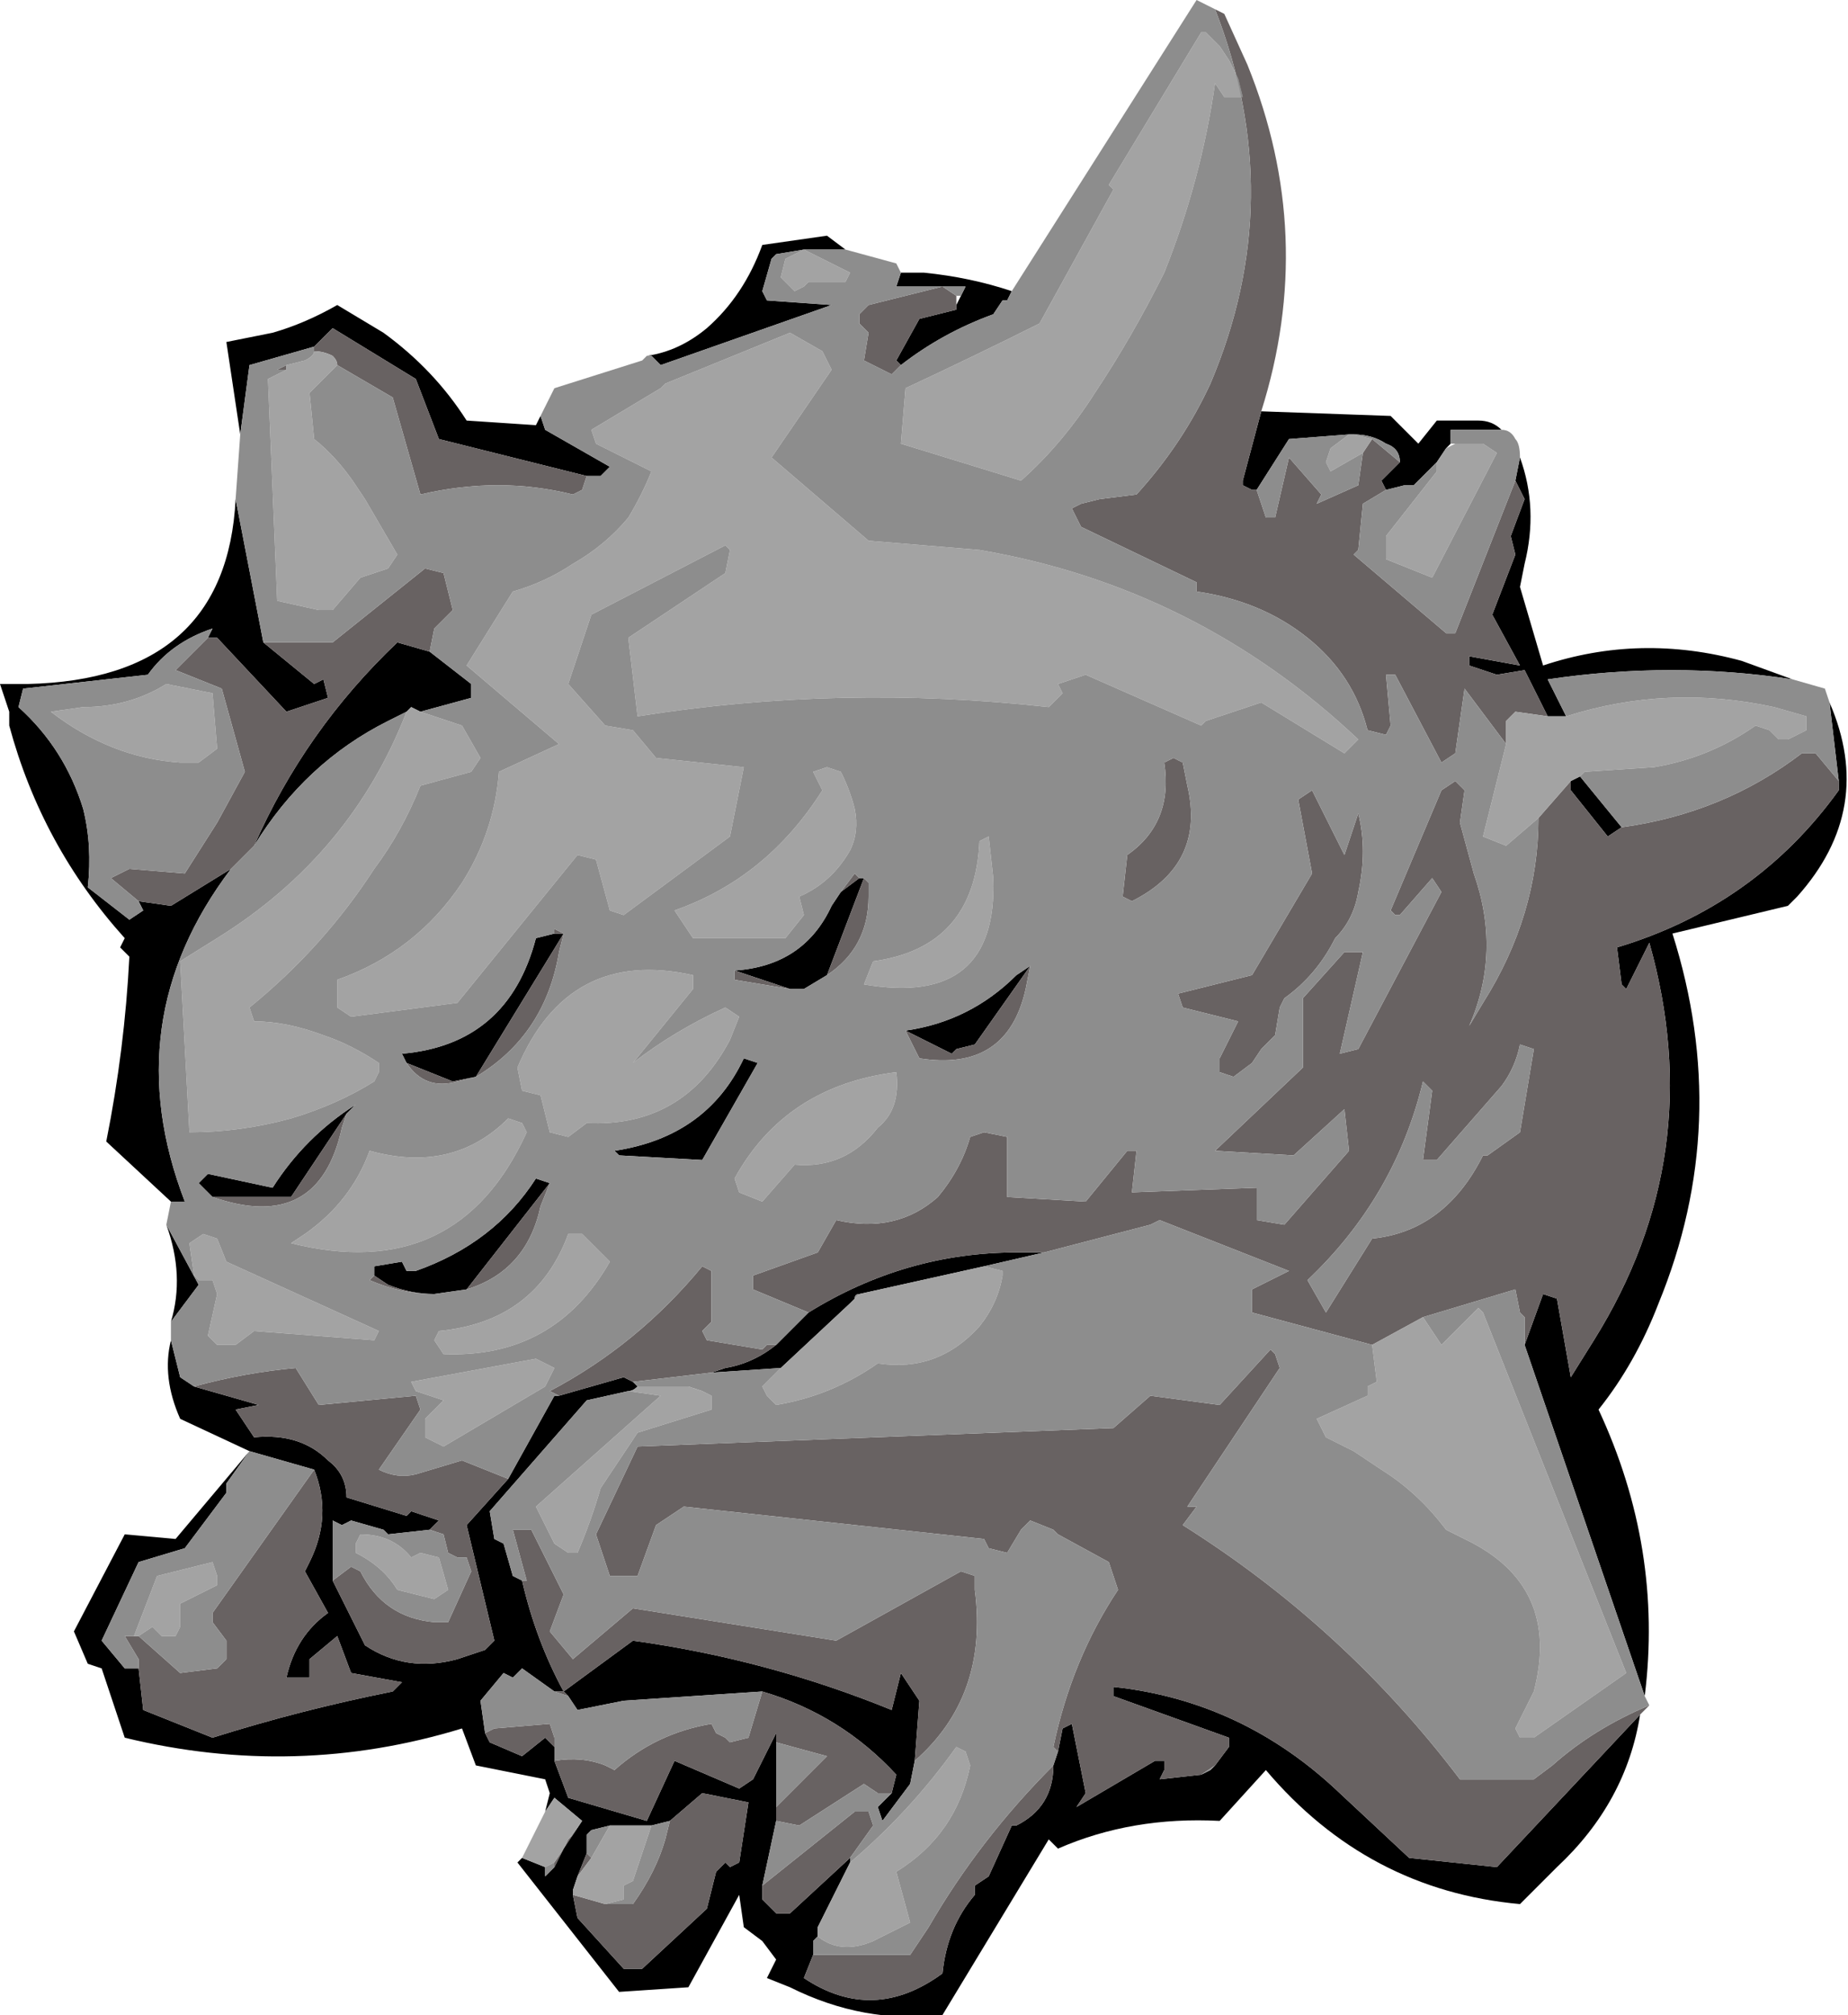 <?xml version="1.0" encoding="UTF-8" standalone="no"?>
<svg xmlns:ffdec="https://www.free-decompiler.com/flash" xmlns:xlink="http://www.w3.org/1999/xlink" ffdec:objectType="shape" height="21.8px" width="20.0px" xmlns="http://www.w3.org/2000/svg">
  <g transform="matrix(1.0, 0.0, 0.0, 1.0, -0.05, 0.0)">
    <path d="M16.8 7.75 L16.55 7.25 16.25 7.3 15.95 7.2 15.95 7.1 16.5 7.2 16.2 6.65 16.45 6.0 16.4 5.8 16.55 5.4 16.45 5.2 16.5 4.95 Q16.7 5.5 16.55 6.1 L16.5 6.35 16.75 7.2 Q17.8 6.85 18.9 7.15 L19.45 7.35 Q18.15 7.15 16.8 7.35 L17.0 7.75 16.8 7.75 M15.05 5.3 L15.0 5.2 15.2 5.0 Q15.2 4.85 15.05 4.8 14.9 4.7 14.7 4.7 L14.65 4.7 14.0 4.75 13.65 5.3 13.6 5.3 13.5 5.25 13.5 5.2 13.7 4.45 15.1 4.5 15.4 4.8 15.6 4.55 16.05 4.55 Q16.2 4.55 16.3 4.65 L15.75 4.65 15.75 4.8 15.7 4.85 15.6 5.0 15.35 5.25 15.25 5.25 15.05 5.3 M19.85 7.6 Q20.35 8.75 19.5 9.7 L19.4 9.8 18.15 10.1 Q18.8 12.15 18.0 14.1 17.75 14.75 17.35 15.25 18.05 16.75 17.85 18.35 L16.55 14.55 16.75 14.0 16.9 14.05 17.05 14.9 17.3 14.5 Q18.55 12.5 17.9 10.2 L17.65 10.7 17.6 10.65 17.55 10.25 Q19.05 9.8 19.95 8.55 L19.95 8.45 19.85 7.6 M17.8 18.55 Q17.65 19.5 16.9 20.2 L16.5 20.6 Q14.85 20.45 13.75 19.15 L13.25 19.7 Q12.3 19.65 11.5 20.0 L11.4 19.9 10.25 21.8 Q9.4 21.9 8.6 21.5 L8.35 21.4 8.45 21.2 8.3 21.0 8.1 20.85 8.05 20.5 7.5 21.5 6.75 21.55 5.65 20.15 5.7 20.1 5.95 20.2 5.95 20.3 6.05 20.2 6.15 20.0 6.25 19.85 6.35 19.7 6.05 19.45 5.95 19.6 6.0 19.4 5.95 19.25 5.2 19.1 5.05 18.7 Q3.25 19.25 1.4 18.8 L1.15 18.05 1.0 18.0 0.85 17.65 1.4 16.6 1.95 16.65 2.75 15.7 2.0 15.35 Q1.8 14.9 1.9 14.5 L2.0 14.9 2.15 15.0 2.85 15.2 2.6 15.25 2.8 15.55 Q3.3 15.5 3.6 15.8 3.8 15.95 3.8 16.2 L4.45 16.4 4.5 16.35 4.8 16.45 4.7 16.55 4.25 16.6 4.2 16.55 3.85 16.45 3.75 16.5 3.65 16.45 3.65 17.1 4.0 17.8 Q4.45 18.1 5.0 17.95 L5.3 17.85 5.4 17.75 5.1 16.5 5.55 16.0 6.05 15.1 6.1 15.1 6.8 14.9 6.9 14.95 6.95 15.0 Q6.9 15.05 6.85 15.05 L6.4 15.15 5.35 16.35 5.4 16.65 5.5 16.7 5.6 17.05 5.7 17.1 Q5.85 17.75 6.15 18.3 L6.05 18.3 5.7 18.05 5.6 18.15 5.5 18.1 5.25 18.4 5.3 18.75 5.35 18.85 5.7 19.0 5.95 18.8 6.05 18.9 6.05 19.05 6.2 19.45 7.05 19.7 7.35 19.05 8.05 19.35 8.2 19.25 8.45 18.75 8.45 18.85 8.45 19.55 8.45 19.7 8.3 20.4 8.3 20.55 8.45 20.7 8.6 20.7 9.25 20.1 9.25 20.15 8.9 20.85 8.9 20.95 8.85 21.0 8.85 21.15 8.75 21.4 Q9.5 21.9 10.25 21.35 10.3 20.85 10.6 20.5 L10.6 20.4 10.75 20.3 11.0 19.75 11.05 19.75 Q11.45 19.55 11.45 19.1 L11.5 18.95 11.55 18.7 11.65 18.65 11.8 19.4 11.7 19.55 12.55 19.05 12.65 19.05 12.65 19.15 12.6 19.25 13.05 19.2 13.15 19.15 13.2 19.1 13.35 18.9 13.35 18.8 12.1 18.35 12.1 18.25 Q13.5 18.4 14.55 19.4 L15.3 20.1 16.25 20.2 17.8 18.55 M1.9 14.3 Q2.05 13.8 1.85 13.25 L2.2 13.9 1.9 14.3 M1.9 13.0 L1.2 12.35 Q1.4 11.35 1.45 10.35 L1.35 10.25 1.4 10.15 Q0.5 9.15 0.15 7.85 L0.15 7.7 0.05 7.4 0.35 7.4 Q2.5 7.35 2.6 5.4 L2.9 6.95 3.45 7.4 3.55 7.35 3.6 7.55 3.15 7.7 2.4 6.9 2.3 6.9 2.35 6.8 Q1.9 6.95 1.65 7.3 L0.3 7.45 0.25 7.65 Q0.75 8.1 0.95 8.75 1.05 9.15 1.0 9.6 L1.45 9.95 1.6 9.85 1.55 9.75 1.9 9.8 2.55 9.4 Q1.3 11.05 2.05 13.0 L1.9 13.0 M2.65 4.7 L2.5 3.7 3.0 3.6 Q3.35 3.5 3.7 3.3 3.95 3.45 4.2 3.6 4.75 4.0 5.1 4.55 L5.85 4.6 5.9 4.5 5.95 4.65 6.65 5.05 6.55 5.15 6.4 5.15 4.8 4.75 4.55 4.1 3.65 3.55 3.45 3.75 2.75 3.95 2.65 4.7 M7.05 3.85 Q7.4 3.8 7.7 3.55 8.1 3.2 8.3 2.65 L9.0 2.55 9.2 2.7 8.75 2.7 8.45 2.75 8.4 2.8 8.3 3.15 8.35 3.25 9.05 3.3 7.2 3.95 7.1 3.85 7.05 3.85 M9.8 2.95 L10.05 2.95 Q10.55 3.0 11.0 3.15 L10.95 3.25 10.9 3.25 10.8 3.4 Q10.25 3.6 9.8 3.95 L9.75 3.9 10.0 3.45 10.4 3.35 10.4 3.3 10.45 3.2 10.5 3.1 9.75 3.1 9.8 2.95 M17.15 8.4 L17.6 8.95 17.45 9.05 17.05 8.55 17.05 8.45 17.15 8.4 M11.35 13.55 L10.7 13.7 9.35 14.0 Q9.3 14.0 9.3 14.05 L9.25 14.1 8.5 14.8 7.75 14.85 7.9 14.8 Q8.2 14.75 8.45 14.55 L8.8 14.2 Q9.85 13.55 11.05 13.55 L11.35 13.55 M9.95 19.05 L9.9 19.3 9.6 19.7 9.55 19.55 9.7 19.4 9.75 19.2 Q9.15 18.55 8.3 18.3 L6.8 18.4 6.3 18.5 6.2 18.35 6.15 18.3 6.9 17.75 Q8.35 17.95 9.7 18.5 L9.8 18.1 10.0 18.4 9.95 19.05 M4.7 7.05 L5.15 7.4 5.15 7.55 4.6 7.7 4.5 7.65 4.45 7.7 4.25 7.8 Q3.35 8.25 2.8 9.15 3.35 7.9 4.35 6.95 L4.7 7.05 M2.35 12.95 L2.2 12.8 2.3 12.7 3.0 12.85 Q3.35 12.3 3.9 11.95 L3.8 12.05 3.2 12.95 2.35 12.95 M4.45 11.5 L4.4 11.4 Q5.55 11.3 5.85 10.15 L6.05 10.1 6.15 10.1 5.2 11.65 4.95 11.7 4.45 11.5 M4.1 13.8 L4.1 13.7 4.4 13.65 4.45 13.75 4.55 13.75 Q5.4 13.45 5.85 12.75 L6.0 12.8 5.1 13.95 4.75 14.0 Q4.5 14.0 4.25 13.9 L4.1 13.8 M9.4 9.5 L9.0 10.55 8.75 10.7 8.6 10.7 8.0 10.5 Q8.75 10.45 9.05 9.8 L9.15 9.65 9.35 9.5 9.4 9.5 M9.85 11.15 Q10.55 11.05 11.05 10.55 L11.2 10.45 10.6 11.3 10.4 11.35 10.35 11.4 9.85 11.15 M10.4 11.35 L10.4 11.35 M8.1 11.45 L8.25 11.5 7.65 12.55 6.75 12.5 6.7 12.45 Q7.7 12.3 8.1 11.45 M7.1 19.75 L6.65 19.75 6.45 19.8 6.4 19.85 6.4 20.05 6.3 20.3 6.25 20.45 6.25 20.5 6.3 20.75 6.8 21.3 7.0 21.3 7.7 20.65 7.8 20.25 7.9 20.15 7.95 20.2 8.05 20.15 8.15 19.5 7.65 19.4 7.3 19.7 7.1 19.75 M1.55 18.05 L1.6 18.5 2.35 18.8 Q3.3 18.5 4.3 18.3 L4.4 18.2 3.85 18.1 3.7 17.7 3.4 17.95 3.4 18.15 3.15 18.15 Q3.25 17.7 3.6 17.45 L3.35 17.0 3.4 16.9 Q3.65 16.4 3.45 15.9 L2.75 15.7 2.5 16.05 2.5 16.15 2.05 16.75 1.55 16.9 1.15 17.75 1.4 18.05 1.55 18.05" fill="#000000" fill-rule="evenodd" stroke="none"/>
    <path d="M13.2 0.1 L13.3 0.15 13.55 0.7 Q14.3 2.55 13.7 4.45 L13.5 5.2 13.5 5.25 13.6 5.3 13.65 5.3 13.75 5.6 13.85 5.6 14.0 4.95 14.35 5.35 14.3 5.45 14.75 5.25 14.8 4.9 14.9 4.75 15.2 5.0 15.0 5.2 15.05 5.3 14.8 5.45 14.75 5.95 14.7 6.0 15.7 6.85 15.8 6.85 16.45 5.2 16.55 5.4 16.4 5.8 16.45 6.0 16.2 6.65 16.5 7.2 15.95 7.1 15.95 7.2 16.25 7.3 16.55 7.25 16.8 7.75 16.45 7.7 16.35 7.8 16.35 8.05 15.9 7.45 15.8 8.15 15.65 8.25 15.15 7.3 15.05 7.3 15.1 7.85 15.05 7.95 14.85 7.9 Q14.7 7.3 14.2 6.9 13.7 6.5 13.0 6.4 L13.0 6.3 11.75 5.7 11.65 5.5 11.75 5.45 11.95 5.4 12.35 5.35 Q12.85 4.8 13.15 4.15 14.0 2.15 13.2 0.1 M17.9 18.45 L17.8 18.55 16.25 20.2 15.3 20.1 14.55 19.4 Q13.5 18.4 12.1 18.25 L12.1 18.35 13.35 18.8 13.35 18.9 13.2 19.1 13.05 19.2 12.6 19.25 12.65 19.15 12.65 19.05 12.55 19.05 11.7 19.55 11.8 19.4 11.65 18.65 11.55 18.7 11.5 18.95 11.45 18.9 Q11.65 17.95 12.15 17.2 L12.05 16.9 11.5 16.6 11.45 16.55 11.2 16.45 Q11.15 16.5 11.1 16.55 L10.95 16.8 10.75 16.75 10.7 16.65 7.45 16.3 7.15 16.5 6.95 17.05 6.65 17.05 6.5 16.6 6.95 15.65 12.1 15.45 12.5 15.1 13.25 15.2 13.8 14.6 13.85 14.65 13.9 14.8 12.9 16.3 13.0 16.3 12.85 16.5 Q14.6 17.6 15.85 19.25 L16.65 19.25 16.85 19.1 Q17.3 18.7 17.9 18.45 M17.6 8.95 Q18.7 8.8 19.55 8.15 L19.7 8.15 19.95 8.45 19.95 8.55 Q19.05 9.8 17.55 10.25 L17.6 10.65 17.65 10.7 17.9 10.2 Q18.55 12.5 17.3 14.5 L17.05 14.9 16.9 14.05 16.75 14.0 16.55 14.55 16.55 14.25 16.5 14.2 16.45 13.95 15.45 14.25 14.9 14.55 13.6 14.2 13.6 13.95 14.0 13.75 12.6 13.2 12.5 13.25 11.35 13.55 11.05 13.55 Q9.85 13.55 8.8 14.2 L8.2 13.95 8.2 13.8 8.9 13.55 9.1 13.2 Q9.75 13.35 10.2 12.95 10.45 12.65 10.55 12.3 L10.7 12.25 10.95 12.3 10.95 12.95 11.8 13.0 12.25 12.45 12.35 12.45 12.3 12.9 13.65 12.85 13.65 13.2 13.95 13.25 14.65 12.45 14.6 12.0 14.05 12.5 13.2 12.45 14.15 11.55 14.15 10.8 14.6 10.3 14.8 10.3 14.55 11.4 14.75 11.35 15.65 9.65 15.55 9.5 15.2 9.9 15.15 9.9 15.1 9.85 15.65 8.55 15.8 8.45 15.9 8.55 15.85 8.9 16.0 9.45 Q16.3 10.3 15.95 11.1 L16.1 10.85 Q16.7 9.9 16.7 8.85 L17.05 8.45 17.05 8.55 17.45 9.05 17.6 8.95 M14.75 9.65 Q14.7 9.95 14.5 10.15 14.3 10.55 13.95 10.8 L13.9 10.9 13.85 11.2 13.7 11.35 13.6 11.5 13.4 11.65 13.25 11.6 13.25 11.45 13.45 11.05 12.85 10.9 12.8 10.75 13.6 10.55 14.25 9.45 14.1 8.65 14.25 8.55 14.6 9.25 14.75 8.8 Q14.85 9.2 14.75 9.65 M12.75 8.2 L12.85 8.25 12.9 8.5 Q13.1 9.35 12.3 9.75 L12.2 9.7 12.25 9.25 Q12.75 8.9 12.65 8.25 L12.75 8.2 M7.75 14.85 L6.9 14.95 6.8 14.9 6.1 15.1 6.0 15.05 Q6.95 14.55 7.65 13.7 L7.75 13.75 7.75 14.3 7.65 14.4 7.7 14.5 8.3 14.6 8.35 14.55 8.45 14.55 Q8.2 14.75 7.9 14.8 L7.75 14.85 M5.7 17.1 L5.75 17.1 5.6 16.55 5.8 16.55 6.15 17.25 6.0 17.65 6.25 17.95 6.9 17.4 9.1 17.75 10.45 17.0 10.6 17.05 10.6 17.2 Q10.75 18.35 9.95 19.05 L10.0 18.4 9.8 18.1 9.7 18.5 Q8.35 17.95 6.9 17.75 L6.15 18.3 6.2 18.35 6.05 18.3 6.15 18.3 Q5.85 17.75 5.7 17.1 M9.7 19.4 L9.55 19.4 9.4 19.3 8.7 19.75 8.45 19.7 8.45 19.55 9.0 19.0 8.45 18.85 8.45 18.75 8.2 19.25 8.05 19.35 7.35 19.05 7.05 19.7 6.2 19.45 6.05 19.05 Q6.35 19.0 6.6 19.1 L6.7 19.15 Q7.15 18.75 7.75 18.65 L7.8 18.75 7.9 18.8 7.95 18.85 8.15 18.8 8.3 18.3 Q9.15 18.55 9.75 19.2 L9.7 19.4 M8.3 20.4 L9.3 19.6 9.45 19.6 9.5 19.75 9.25 20.1 8.6 20.7 8.45 20.7 8.3 20.55 8.3 20.4 M8.85 21.15 L9.9 21.15 10.1 20.85 Q10.65 19.9 11.45 19.1 11.45 19.55 11.05 19.75 L11.0 19.75 10.75 20.3 10.6 20.4 10.6 20.5 Q10.3 20.85 10.25 21.35 9.5 21.9 8.75 21.4 L8.85 21.15 M16.5 12.25 L16.65 11.35 16.5 11.3 Q16.45 11.55 16.3 11.75 L15.6 12.55 15.45 12.55 15.55 11.8 15.45 11.7 Q15.15 12.95 14.2 13.85 L14.4 14.2 14.9 13.4 Q15.4 13.35 15.75 13.0 15.95 12.8 16.1 12.5 L16.15 12.5 16.5 12.25 M9.8 3.95 L9.7 4.05 9.4 3.9 9.45 3.6 9.35 3.5 9.35 3.4 9.45 3.3 10.25 3.1 10.4 3.2 10.4 3.3 10.4 3.35 10.0 3.45 9.75 3.9 9.8 3.95 M6.4 5.15 L6.35 5.3 6.25 5.35 Q5.45 5.15 4.6 5.35 L4.3 4.3 3.7 3.95 Q3.7 3.9 3.65 3.85 3.55 3.8 3.45 3.8 L3.45 3.75 3.65 3.55 4.55 4.1 4.8 4.75 6.4 5.15 M3.15 4.0 L3.05 4.0 3.15 3.95 3.15 4.0 M1.55 9.75 L1.25 9.5 1.45 9.4 2.05 9.45 2.4 8.9 2.7 8.35 2.45 7.45 1.95 7.25 2.3 6.9 2.4 6.9 3.15 7.7 3.6 7.55 3.55 7.35 3.45 7.4 2.9 6.95 3.65 6.95 4.65 6.15 4.85 6.2 4.95 6.6 4.75 6.8 4.7 7.05 4.35 6.95 Q3.35 7.9 2.8 9.15 L2.55 9.4 1.9 9.8 1.55 9.75 M2.35 12.95 L3.2 12.95 3.8 12.05 3.75 12.2 Q3.5 13.35 2.35 12.95 M6.05 10.1 L6.05 10.05 6.15 10.1 6.1 10.3 Q5.95 11.2 5.2 11.65 L5.0 11.7 Q4.65 11.8 4.45 11.5 L4.95 11.7 5.2 11.65 6.15 10.1 6.05 10.1 M4.75 14.0 Q4.4 14.0 4.05 13.85 L4.1 13.8 4.25 13.9 Q4.5 14.0 4.75 14.0 M6.0 12.8 L5.9 13.05 Q5.75 13.75 5.1 13.95 L6.0 12.8 M9.4 9.5 L9.45 9.55 9.45 9.7 Q9.45 10.25 9.0 10.55 L9.4 9.5 M8.6 10.7 L8.0 10.6 8.0 10.5 8.6 10.7 M9.15 9.65 L9.3 9.45 9.35 9.5 9.15 9.65 M11.2 10.45 L11.15 10.7 Q10.95 11.6 10.0 11.45 L9.85 11.15 10.35 11.4 10.4 11.35 10.6 11.3 11.2 10.45 M5.55 16.0 L5.1 16.5 5.4 17.75 5.3 17.85 5.0 17.95 Q4.45 18.1 4.0 17.8 L3.65 17.1 3.85 16.95 3.95 17.0 Q4.2 17.5 4.75 17.55 L4.9 17.55 5.15 17.0 5.1 16.85 5.0 16.85 4.9 16.8 4.85 16.6 4.7 16.55 4.8 16.45 4.5 16.35 4.45 16.4 3.8 16.2 Q3.8 15.95 3.6 15.8 3.3 15.5 2.8 15.55 L2.6 15.25 2.85 15.2 2.15 15.0 Q2.7 14.85 3.25 14.8 L3.5 15.2 4.55 15.1 4.6 15.25 4.15 15.9 Q4.35 16.0 4.55 15.95 L5.05 15.8 5.55 16.0 M5.3 18.75 L5.4 18.7 6.0 18.65 6.05 18.8 6.05 18.9 5.95 18.8 5.7 19.0 5.35 18.85 5.3 18.75 M6.45 20.1 L6.3 20.3 6.4 20.05 6.45 20.1 M6.25 20.5 L6.6 20.6 6.9 20.6 Q7.15 20.25 7.25 19.9 L7.3 19.7 7.65 19.4 8.15 19.5 8.05 20.15 7.95 20.2 7.9 20.15 7.8 20.25 7.7 20.65 7.0 21.3 6.8 21.3 6.3 20.75 6.25 20.5 M6.2 19.9 L6.25 19.85 6.15 20.0 6.2 19.9 M6.05 20.2 L6.05 20.15 6.15 20.0 6.05 20.2 M3.45 15.9 Q3.65 16.4 3.4 16.9 L3.35 17.0 3.6 17.45 Q3.25 17.7 3.15 18.15 L3.4 18.15 3.4 17.95 3.7 17.7 3.85 18.1 4.4 18.2 4.3 18.3 Q3.3 18.5 2.35 18.8 L1.6 18.5 1.55 18.05 1.55 17.95 1.4 17.7 1.5 17.7 1.55 17.7 2.0 18.1 2.4 18.05 2.5 17.95 2.5 17.75 2.35 17.55 2.35 17.45 3.45 15.9 M16.35 19.5 L16.35 19.5" fill="#686262" fill-rule="evenodd" stroke="none"/>
    <path d="M13.25 0.5 L13.35 0.65 13.45 0.85 13.5 1.05 13.3 1.05 13.2 0.9 Q13.05 1.95 12.65 2.95 12.3 3.65 11.9 4.25 11.55 4.8 11.1 5.2 L9.8 4.8 9.85 4.2 Q10.6 3.85 11.3 3.5 L12.1 2.05 12.05 2.0 13.05 0.35 13.1 0.35 13.25 0.5 M16.35 8.05 L16.35 7.8 16.45 7.7 16.8 7.75 17.0 7.75 Q18.1 7.4 19.25 7.65 L19.6 7.75 19.6 7.9 19.4 8.0 19.3 8.0 19.2 7.9 19.05 7.85 Q18.55 8.2 17.95 8.3 L17.2 8.35 17.15 8.4 17.05 8.45 16.7 8.85 16.35 9.15 16.1 9.05 16.35 8.05 M14.9 4.75 L14.8 4.9 14.45 5.1 14.4 5.0 14.45 4.85 14.65 4.7 14.7 4.7 14.9 4.75 M5.7 20.1 L5.95 19.6 6.05 19.45 6.35 19.7 6.2 19.9 6.15 20.0 6.05 20.15 5.95 20.2 5.7 20.1 M15.8 4.8 L16.1 4.8 16.25 4.9 15.55 6.25 15.05 6.05 15.05 5.8 15.6 5.1 15.6 5.0 15.7 4.85 15.8 4.8 M14.75 8.0 L14.6 8.15 13.7 7.6 13.1 7.8 13.05 7.85 11.8 7.3 11.5 7.4 11.55 7.5 11.4 7.65 Q9.15 7.4 6.95 7.75 L6.85 6.9 7.9 6.2 7.95 5.95 7.9 5.9 6.45 6.65 6.2 7.4 6.6 7.85 6.9 7.9 7.15 8.2 8.1 8.3 7.95 9.05 6.8 9.9 6.65 9.85 6.5 9.3 6.3 9.25 5.0 10.85 3.85 11.0 3.7 10.9 3.7 10.6 Q4.55 10.3 5.05 9.55 5.4 9.0 5.45 8.35 L6.1 8.05 5.1 7.2 5.6 6.4 Q5.95 6.3 6.25 6.1 6.6 5.9 6.85 5.6 7.0 5.35 7.1 5.1 L6.5 4.8 6.45 4.65 7.2 4.2 7.25 4.15 8.6 3.6 8.95 3.8 9.05 4.0 8.4 4.95 9.45 5.85 10.65 5.95 Q13.0 6.35 14.75 8.0 M10.7 13.7 L10.9 13.75 10.9 13.8 Q10.85 14.1 10.65 14.35 10.2 14.85 9.55 14.75 9.05 15.1 8.45 15.2 L8.35 15.1 8.3 15.0 8.5 14.8 9.25 14.1 9.35 14.0 10.7 13.7 M6.95 15.0 L7.5 15.0 7.65 15.05 7.75 15.1 7.75 15.25 6.95 15.5 6.55 16.1 Q6.45 16.45 6.3 16.8 L6.2 16.8 6.05 16.7 5.85 16.3 7.2 15.1 6.85 15.05 Q6.9 15.05 6.95 15.0 M9.25 20.15 Q9.9 19.6 10.4 18.9 L10.5 18.95 10.55 19.1 Q10.4 19.85 9.75 20.25 L9.9 20.8 9.5 21.0 Q9.15 21.15 8.9 20.95 L8.9 20.85 9.25 20.15 M8.75 2.7 L9.25 2.95 9.2 3.05 8.8 3.05 8.75 3.1 8.65 3.15 8.5 3.0 8.55 2.8 8.75 2.7 M3.7 3.95 L3.4 4.25 3.45 4.75 Q3.7 4.95 3.9 5.25 L4.0 5.4 4.35 6.0 4.25 6.15 3.95 6.25 3.65 6.6 3.5 6.6 3.05 6.5 2.95 4.1 3.15 4.0 3.15 3.95 3.35 3.9 Q3.45 3.85 3.45 3.8 3.55 3.8 3.65 3.85 3.7 3.9 3.7 3.95 M4.6 7.7 L5.05 7.85 5.25 8.2 5.15 8.35 4.6 8.5 Q4.4 9.0 4.1 9.4 3.55 10.25 2.75 10.9 L2.8 11.05 Q3.15 11.05 3.55 11.2 3.85 11.3 4.15 11.5 L4.15 11.6 4.1 11.7 Q3.7 11.95 3.2 12.1 2.65 12.25 2.1 12.25 L2.0 10.4 2.4 10.15 Q3.85 9.25 4.45 7.7 L4.5 7.65 4.6 7.7 M2.4 8.1 L2.2 8.25 2.0 8.25 Q1.25 8.2 0.6 7.7 L0.95 7.65 Q1.45 7.65 1.85 7.4 L2.35 7.5 2.4 8.1 M2.15 13.8 L2.1 13.45 2.25 13.35 2.4 13.4 2.5 13.65 4.15 14.4 4.1 14.5 2.8 14.4 2.6 14.55 2.4 14.55 2.3 14.45 2.4 14.0 2.35 13.85 2.2 13.85 2.15 13.8 M5.7 12.15 L5.75 12.25 Q5.0 13.9 3.2 13.45 L3.35 13.35 Q3.85 13.0 4.05 12.45 4.95 12.7 5.55 12.1 L5.7 12.15 M5.7 11.8 L5.65 11.55 Q6.2 10.25 7.55 10.55 L7.55 10.7 6.9 11.5 Q7.35 11.15 7.9 10.9 L8.05 11.0 7.95 11.25 Q7.45 12.2 6.4 12.15 L6.2 12.3 6.0 12.25 5.9 11.85 5.7 11.8 M8.85 8.35 L9.0 8.3 9.15 8.35 Q9.25 8.55 9.3 8.75 9.35 9.0 9.25 9.2 9.05 9.55 8.7 9.7 L8.75 9.9 8.55 10.15 7.55 10.15 7.35 9.85 Q8.35 9.5 8.95 8.55 L8.85 8.35 M10.65 9.1 L10.75 9.05 10.8 9.5 Q10.85 10.9 9.4 10.65 L9.5 10.4 Q10.6 10.25 10.65 9.1 M8.3 13.0 L8.05 12.9 8.0 12.75 Q8.55 11.75 9.75 11.6 9.8 12.0 9.55 12.2 9.2 12.65 8.65 12.6 L8.3 13.0 M6.2 13.35 L6.35 13.35 6.65 13.65 Q6.05 14.7 4.85 14.65 L4.75 14.5 4.8 14.4 Q5.85 14.3 6.2 13.35 M6.05 14.8 L5.95 15.0 4.85 15.65 4.65 15.55 4.65 15.35 4.85 15.15 4.55 15.05 4.5 14.95 5.85 14.7 6.05 14.8 M6.65 19.75 L7.1 19.75 6.9 20.35 6.8 20.4 6.8 20.55 6.6 20.6 6.25 20.5 6.25 20.45 6.3 20.3 6.45 20.1 6.65 19.75 M3.9 16.7 L3.95 16.6 Q4.3 16.6 4.5 16.85 L4.6 16.8 4.8 16.85 4.9 17.2 4.75 17.3 4.35 17.2 Q4.2 16.95 3.9 16.8 L3.9 16.7 M1.55 17.7 L1.5 17.7 1.75 17.05 2.35 16.9 2.4 17.05 2.4 17.15 2.0 17.35 2.0 17.6 1.95 17.7 1.8 17.7 1.7 17.6 1.55 17.7 M15.45 14.25 L15.65 14.55 16.05 14.15 16.1 14.2 17.65 18.1 16.65 18.8 16.5 18.8 16.45 18.7 16.65 18.3 Q16.95 17.15 15.9 16.65 L15.7 16.55 Q15.4 16.15 15.0 15.9 L14.7 15.7 14.4 15.55 14.3 15.35 14.85 15.1 14.85 15.0 14.95 14.95 14.9 14.55 15.45 14.25" fill="#a3a3a3" fill-rule="evenodd" stroke="none"/>
    <path d="M10.4 11.35 L10.4 11.35" fill="#cccccc" fill-rule="evenodd" stroke="none"/>
    <path d="M13.25 0.5 L13.1 0.35 13.05 0.35 12.05 2.0 12.1 2.05 11.3 3.5 Q10.6 3.85 9.85 4.2 L9.8 4.8 11.1 5.2 Q11.55 4.8 11.9 4.25 12.3 3.65 12.65 2.95 13.05 1.95 13.2 0.9 L13.3 1.05 13.5 1.05 13.45 0.85 13.35 0.65 13.25 0.5 M13.2 0.1 Q14.0 2.15 13.15 4.15 12.85 4.8 12.35 5.35 L11.95 5.4 11.75 5.45 11.65 5.5 11.75 5.7 13.0 6.3 13.0 6.4 Q13.7 6.5 14.2 6.9 14.7 7.3 14.85 7.9 L15.05 7.95 15.1 7.85 15.05 7.3 15.15 7.3 15.65 8.25 15.8 8.15 15.9 7.45 16.35 8.05 16.1 9.05 16.35 9.15 16.7 8.85 Q16.7 9.9 16.1 10.85 L15.95 11.1 Q16.3 10.3 16.0 9.45 L15.85 8.9 15.9 8.55 15.8 8.45 15.65 8.55 15.1 9.85 15.15 9.9 15.2 9.9 15.55 9.5 15.65 9.65 14.75 11.35 14.55 11.4 14.8 10.3 14.6 10.3 14.15 10.8 14.15 11.55 13.2 12.45 14.05 12.5 14.6 12.0 14.65 12.45 13.95 13.25 13.65 13.2 13.65 12.85 12.3 12.9 12.35 12.45 12.25 12.45 11.8 13.0 10.95 12.95 10.95 12.3 10.7 12.25 10.55 12.3 Q10.45 12.65 10.2 12.95 9.75 13.35 9.1 13.2 L8.9 13.55 8.2 13.8 8.2 13.95 8.8 14.2 8.45 14.55 8.35 14.55 8.3 14.6 7.7 14.5 7.65 14.4 7.75 14.3 7.75 13.75 7.65 13.7 Q6.95 14.55 6.0 15.05 L6.1 15.1 6.05 15.1 5.55 16.0 5.05 15.8 4.55 15.95 Q4.35 16.0 4.15 15.9 L4.6 15.25 4.55 15.1 3.5 15.2 3.25 14.8 Q2.7 14.85 2.15 15.0 L2.0 14.9 1.9 14.5 1.9 14.3 2.2 13.9 1.85 13.25 1.9 13.0 2.05 13.0 Q1.3 11.05 2.55 9.4 L2.8 9.15 Q3.35 8.25 4.25 7.8 L4.45 7.7 Q3.85 9.25 2.4 10.15 L2.0 10.4 2.1 12.25 Q2.65 12.25 3.2 12.1 3.7 11.95 4.1 11.7 L4.15 11.6 4.15 11.5 Q3.85 11.3 3.55 11.2 3.15 11.05 2.8 11.05 L2.75 10.9 Q3.55 10.25 4.1 9.4 4.4 9.0 4.6 8.5 L5.15 8.35 5.25 8.2 5.05 7.85 4.6 7.7 5.15 7.55 5.15 7.4 4.7 7.05 4.75 6.8 4.95 6.6 4.85 6.2 4.65 6.15 3.65 6.95 2.9 6.95 2.6 5.4 2.65 4.7 2.75 3.95 3.45 3.75 3.45 3.8 Q3.45 3.85 3.35 3.9 L3.15 3.95 3.05 4.0 3.15 4.0 2.95 4.1 3.05 6.5 3.5 6.6 3.65 6.6 3.95 6.25 4.25 6.15 4.35 6.0 4.0 5.4 3.9 5.25 Q3.7 4.95 3.45 4.75 L3.4 4.25 3.7 3.95 4.3 4.3 4.6 5.35 Q5.45 5.15 6.25 5.35 L6.35 5.3 6.4 5.15 6.55 5.15 6.65 5.05 5.95 4.65 5.9 4.5 6.05 4.2 7.0 3.9 7.05 3.85 7.1 3.85 7.2 3.95 9.05 3.3 8.35 3.25 8.3 3.15 8.4 2.8 8.45 2.75 8.75 2.7 8.55 2.8 8.5 3.0 8.65 3.15 8.75 3.1 8.8 3.05 9.2 3.05 9.25 2.95 8.75 2.7 9.2 2.7 9.75 2.85 9.8 2.95 9.75 3.1 10.5 3.1 10.45 3.2 10.4 3.2 10.25 3.1 9.45 3.3 9.35 3.4 9.35 3.5 9.45 3.6 9.4 3.9 9.7 4.05 9.8 3.95 Q10.25 3.6 10.8 3.4 L10.9 3.25 10.95 3.25 11.0 3.15 13.0 0.0 13.2 0.1 M16.45 5.2 L15.8 6.85 15.7 6.85 14.7 6.0 14.75 5.95 14.8 5.45 15.05 5.3 15.25 5.25 15.35 5.25 15.6 5.0 15.6 5.1 15.05 5.8 15.05 6.05 15.55 6.25 16.25 4.9 16.1 4.8 15.8 4.8 15.75 4.8 15.75 4.65 16.3 4.65 Q16.4 4.65 16.45 4.75 16.5 4.8 16.5 4.95 L16.45 5.2 M15.2 5.0 L14.9 4.75 14.7 4.7 Q14.9 4.7 15.05 4.8 15.2 4.85 15.2 5.0 M14.8 4.9 L14.75 5.25 14.3 5.45 14.35 5.35 14.0 4.95 13.85 5.6 13.75 5.6 13.65 5.3 14.0 4.75 14.65 4.7 14.45 4.85 14.4 5.0 14.45 5.1 14.8 4.9 M19.45 7.35 L19.8 7.45 19.85 7.6 19.95 8.45 19.7 8.15 19.55 8.15 Q18.7 8.8 17.6 8.95 L17.15 8.4 17.2 8.35 17.95 8.3 Q18.55 8.2 19.05 7.85 L19.2 7.9 19.3 8.0 19.4 8.0 19.6 7.9 19.6 7.75 19.25 7.65 Q18.1 7.4 17.0 7.75 L16.8 7.35 Q18.15 7.15 19.45 7.35 M17.85 18.35 L17.9 18.45 Q17.3 18.7 16.85 19.1 L16.65 19.25 15.85 19.25 Q14.6 17.6 12.85 16.5 L13.0 16.3 12.9 16.3 13.9 14.8 13.85 14.65 13.8 14.6 13.25 15.2 12.5 15.1 12.1 15.45 6.95 15.65 6.5 16.6 6.65 17.05 6.95 17.05 7.15 16.5 7.45 16.3 10.7 16.65 10.75 16.75 10.95 16.8 11.1 16.55 Q11.15 16.5 11.2 16.45 L11.45 16.55 11.5 16.6 12.05 16.9 12.15 17.2 Q11.65 17.95 11.45 18.9 L11.5 18.95 11.45 19.1 Q10.65 19.9 10.1 20.85 L9.9 21.15 8.85 21.15 8.85 21.0 8.9 20.95 Q9.15 21.15 9.5 21.0 L9.9 20.8 9.75 20.25 Q10.4 19.85 10.55 19.1 L10.5 18.95 10.4 18.9 Q9.9 19.6 9.25 20.15 L9.25 20.1 9.5 19.75 9.45 19.6 9.3 19.6 8.3 20.4 8.45 19.7 8.7 19.75 9.4 19.3 9.55 19.4 9.7 19.4 9.55 19.55 9.6 19.7 9.9 19.3 9.95 19.05 Q10.75 18.35 10.6 17.2 L10.6 17.05 10.45 17.0 9.1 17.75 6.9 17.4 6.25 17.95 6.0 17.65 6.15 17.25 5.8 16.55 5.6 16.55 5.75 17.1 5.7 17.1 5.6 17.05 5.5 16.7 5.4 16.65 5.35 16.35 6.4 15.15 6.85 15.05 7.2 15.1 5.85 16.3 6.05 16.7 6.2 16.8 6.3 16.8 Q6.45 16.45 6.55 16.1 L6.95 15.5 7.75 15.25 7.75 15.1 7.65 15.05 7.5 15.0 6.95 15.0 6.9 14.95 7.75 14.85 8.5 14.8 8.3 15.0 8.35 15.1 8.45 15.2 Q9.05 15.1 9.55 14.75 10.2 14.85 10.65 14.35 10.85 14.1 10.9 13.8 L10.9 13.75 10.7 13.7 11.35 13.55 12.5 13.25 12.6 13.2 14.0 13.75 13.6 13.95 13.6 14.2 14.9 14.55 14.95 14.95 14.85 15.0 14.85 15.1 14.3 15.35 14.4 15.55 14.7 15.7 15.0 15.9 Q15.4 16.15 15.7 16.55 L15.9 16.65 Q16.95 17.15 16.65 18.3 L16.45 18.7 16.5 18.8 16.65 18.8 17.65 18.1 16.1 14.2 16.05 14.15 15.65 14.55 15.45 14.25 16.45 13.95 16.5 14.2 16.55 14.25 16.55 14.55 17.85 18.35 M14.75 8.0 Q13.0 6.35 10.65 5.95 L9.45 5.85 8.4 4.95 9.05 4.0 8.95 3.8 8.6 3.6 7.25 4.15 7.2 4.2 6.45 4.65 6.5 4.8 7.1 5.1 Q7.0 5.35 6.85 5.6 6.6 5.9 6.25 6.1 5.95 6.3 5.6 6.4 L5.1 7.2 6.1 8.05 5.45 8.35 Q5.4 9.0 5.05 9.55 4.55 10.3 3.7 10.6 L3.7 10.9 3.85 11.0 5.0 10.85 6.3 9.25 6.5 9.3 6.65 9.85 6.8 9.9 7.95 9.05 8.1 8.3 7.15 8.2 6.9 7.9 6.6 7.85 6.2 7.4 6.45 6.65 7.9 5.9 7.95 5.95 7.9 6.2 6.85 6.9 6.95 7.75 Q9.15 7.4 11.4 7.65 L11.55 7.5 11.5 7.4 11.8 7.3 13.05 7.85 13.1 7.8 13.7 7.6 14.6 8.15 14.75 8.0 M14.75 9.65 Q14.85 9.2 14.75 8.8 L14.6 9.25 14.25 8.55 14.1 8.65 14.25 9.45 13.6 10.55 12.8 10.75 12.85 10.9 13.45 11.05 13.25 11.45 13.25 11.6 13.4 11.65 13.6 11.5 13.7 11.35 13.85 11.2 13.9 10.9 13.95 10.8 Q14.3 10.55 14.5 10.15 14.7 9.95 14.75 9.65 M12.75 8.2 L12.65 8.25 Q12.75 8.9 12.25 9.25 L12.2 9.7 12.3 9.75 Q13.1 9.35 12.9 8.5 L12.85 8.25 12.75 8.2 M16.5 12.25 L16.15 12.5 16.1 12.5 Q15.95 12.8 15.75 13.0 15.4 13.35 14.9 13.4 L14.4 14.2 14.2 13.85 Q15.15 12.95 15.45 11.7 L15.55 11.8 15.45 12.55 15.6 12.55 16.3 11.75 Q16.45 11.55 16.5 11.3 L16.65 11.35 16.5 12.25 M1.55 9.75 L1.6 9.85 1.45 9.95 1.0 9.6 Q1.05 9.15 0.95 8.75 0.75 8.1 0.25 7.65 L0.3 7.45 1.65 7.3 Q1.9 6.95 2.35 6.8 L2.3 6.9 1.95 7.25 2.45 7.45 2.7 8.35 2.4 8.9 2.05 9.45 1.45 9.4 1.25 9.5 1.55 9.75 M2.4 8.1 L2.35 7.5 1.85 7.4 Q1.45 7.65 0.95 7.65 L0.6 7.7 Q1.25 8.2 2.0 8.25 L2.2 8.25 2.4 8.1 M3.8 12.05 L3.9 11.95 Q3.35 12.3 3.0 12.85 L2.3 12.7 2.2 12.8 2.35 12.95 Q3.5 13.35 3.75 12.2 L3.8 12.05 M2.15 13.8 L2.2 13.85 2.35 13.85 2.4 14.0 2.3 14.45 2.4 14.55 2.6 14.55 2.8 14.4 4.1 14.5 4.15 14.4 2.5 13.65 2.4 13.4 2.25 13.35 2.1 13.45 2.15 13.8 M4.45 11.5 Q4.65 11.8 5.0 11.7 L5.2 11.65 Q5.95 11.2 6.1 10.3 L6.15 10.1 6.05 10.05 6.05 10.1 5.85 10.15 Q5.55 11.3 4.4 11.4 L4.45 11.5 M5.7 11.8 L5.9 11.85 6.0 12.25 6.2 12.3 6.4 12.15 Q7.45 12.2 7.95 11.25 L8.05 11.0 7.9 10.9 Q7.35 11.15 6.9 11.5 L7.55 10.7 7.55 10.55 Q6.2 10.25 5.65 11.55 L5.7 11.8 M5.7 12.15 L5.55 12.1 Q4.95 12.7 4.05 12.45 3.85 13.0 3.35 13.35 L3.2 13.45 Q5.0 13.9 5.75 12.25 L5.7 12.15 M4.1 13.8 L4.05 13.85 Q4.4 14.0 4.75 14.0 L5.1 13.95 Q5.75 13.75 5.9 13.05 L6.0 12.8 5.85 12.75 Q5.4 13.45 4.55 13.75 L4.45 13.75 4.4 13.65 4.1 13.7 4.1 13.8 M8.85 8.35 L8.95 8.55 Q8.35 9.5 7.35 9.85 L7.55 10.15 8.55 10.15 8.75 9.9 8.7 9.7 Q9.05 9.55 9.25 9.2 9.35 9.0 9.3 8.75 9.25 8.55 9.15 8.35 L9.0 8.3 8.85 8.35 M9.0 10.55 Q9.45 10.25 9.45 9.7 L9.45 9.55 9.4 9.5 9.35 9.5 9.3 9.45 9.15 9.65 9.05 9.8 Q8.75 10.45 8.0 10.5 L8.0 10.6 8.6 10.7 8.75 10.7 9.0 10.55 M10.65 9.1 Q10.6 10.25 9.5 10.4 L9.4 10.65 Q10.85 10.9 10.8 9.5 L10.75 9.05 10.65 9.1 M11.2 10.45 L11.05 10.55 Q10.55 11.05 9.85 11.15 L10.0 11.45 Q10.95 11.6 11.15 10.7 L11.2 10.45 M8.1 11.45 Q7.7 12.3 6.7 12.45 L6.75 12.5 7.65 12.55 8.25 11.5 8.1 11.45 M6.2 13.35 Q5.85 14.3 4.8 14.4 L4.75 14.5 4.85 14.65 Q6.05 14.7 6.65 13.65 L6.35 13.35 6.2 13.35 M8.3 13.0 L8.65 12.6 Q9.2 12.65 9.55 12.2 9.8 12.0 9.75 11.6 8.55 11.75 8.0 12.75 L8.05 12.9 8.3 13.0 M9.35 14.0 L9.25 14.1 9.3 14.05 Q9.3 14.0 9.35 14.0 M3.65 17.1 L3.65 16.45 3.75 16.5 3.85 16.45 4.2 16.55 4.25 16.6 4.7 16.55 4.85 16.6 4.9 16.8 5.0 16.85 5.1 16.85 5.15 17.0 4.9 17.55 4.75 17.55 Q4.2 17.5 3.95 17.0 L3.85 16.95 3.65 17.1 M6.05 14.8 L5.85 14.7 4.5 14.95 4.55 15.05 4.85 15.15 4.65 15.35 4.65 15.55 4.85 15.65 5.95 15.0 6.05 14.8 M8.3 18.3 L8.15 18.8 7.95 18.85 7.9 18.8 7.8 18.75 7.75 18.65 Q7.15 18.75 6.7 19.15 L6.6 19.1 Q6.35 19.0 6.05 19.05 L6.05 18.9 6.05 18.8 6.0 18.65 5.4 18.7 5.3 18.75 5.25 18.4 5.5 18.1 5.6 18.15 5.7 18.05 6.05 18.3 6.2 18.35 6.3 18.5 6.8 18.4 8.3 18.3 M8.45 18.85 L9.0 19.0 8.45 19.55 8.45 18.85 M6.65 19.75 L6.45 20.1 6.4 20.05 6.4 19.85 6.45 19.8 6.65 19.75 M6.6 20.6 L6.8 20.55 6.8 20.4 6.9 20.35 7.1 19.75 7.3 19.7 7.25 19.9 Q7.15 20.25 6.9 20.6 L6.6 20.6 M6.2 19.9 L6.35 19.7 6.25 19.85 6.2 19.9 M6.05 20.15 L6.05 20.2 5.95 20.3 5.95 20.2 6.05 20.15 M3.9 16.7 L3.9 16.8 Q4.2 16.95 4.35 17.2 L4.75 17.3 4.9 17.2 4.8 16.85 4.6 16.8 4.5 16.85 Q4.3 16.6 3.95 16.6 L3.9 16.7 M1.55 18.05 L1.4 18.05 1.15 17.75 1.55 16.9 2.05 16.75 2.5 16.15 2.5 16.05 2.75 15.7 3.45 15.9 2.35 17.45 2.35 17.55 2.5 17.75 2.5 17.95 2.4 18.05 2.0 18.1 1.55 17.7 1.7 17.6 1.8 17.7 1.95 17.7 2.0 17.6 2.0 17.35 2.4 17.15 2.4 17.05 2.35 16.9 1.75 17.05 1.5 17.7 1.4 17.7 1.55 17.95 1.55 18.05 M13.05 19.2 L13.2 19.1 13.15 19.15 13.05 19.2" fill="#8d8d8d" fill-rule="evenodd" stroke="none"/>
  </g>
</svg>
